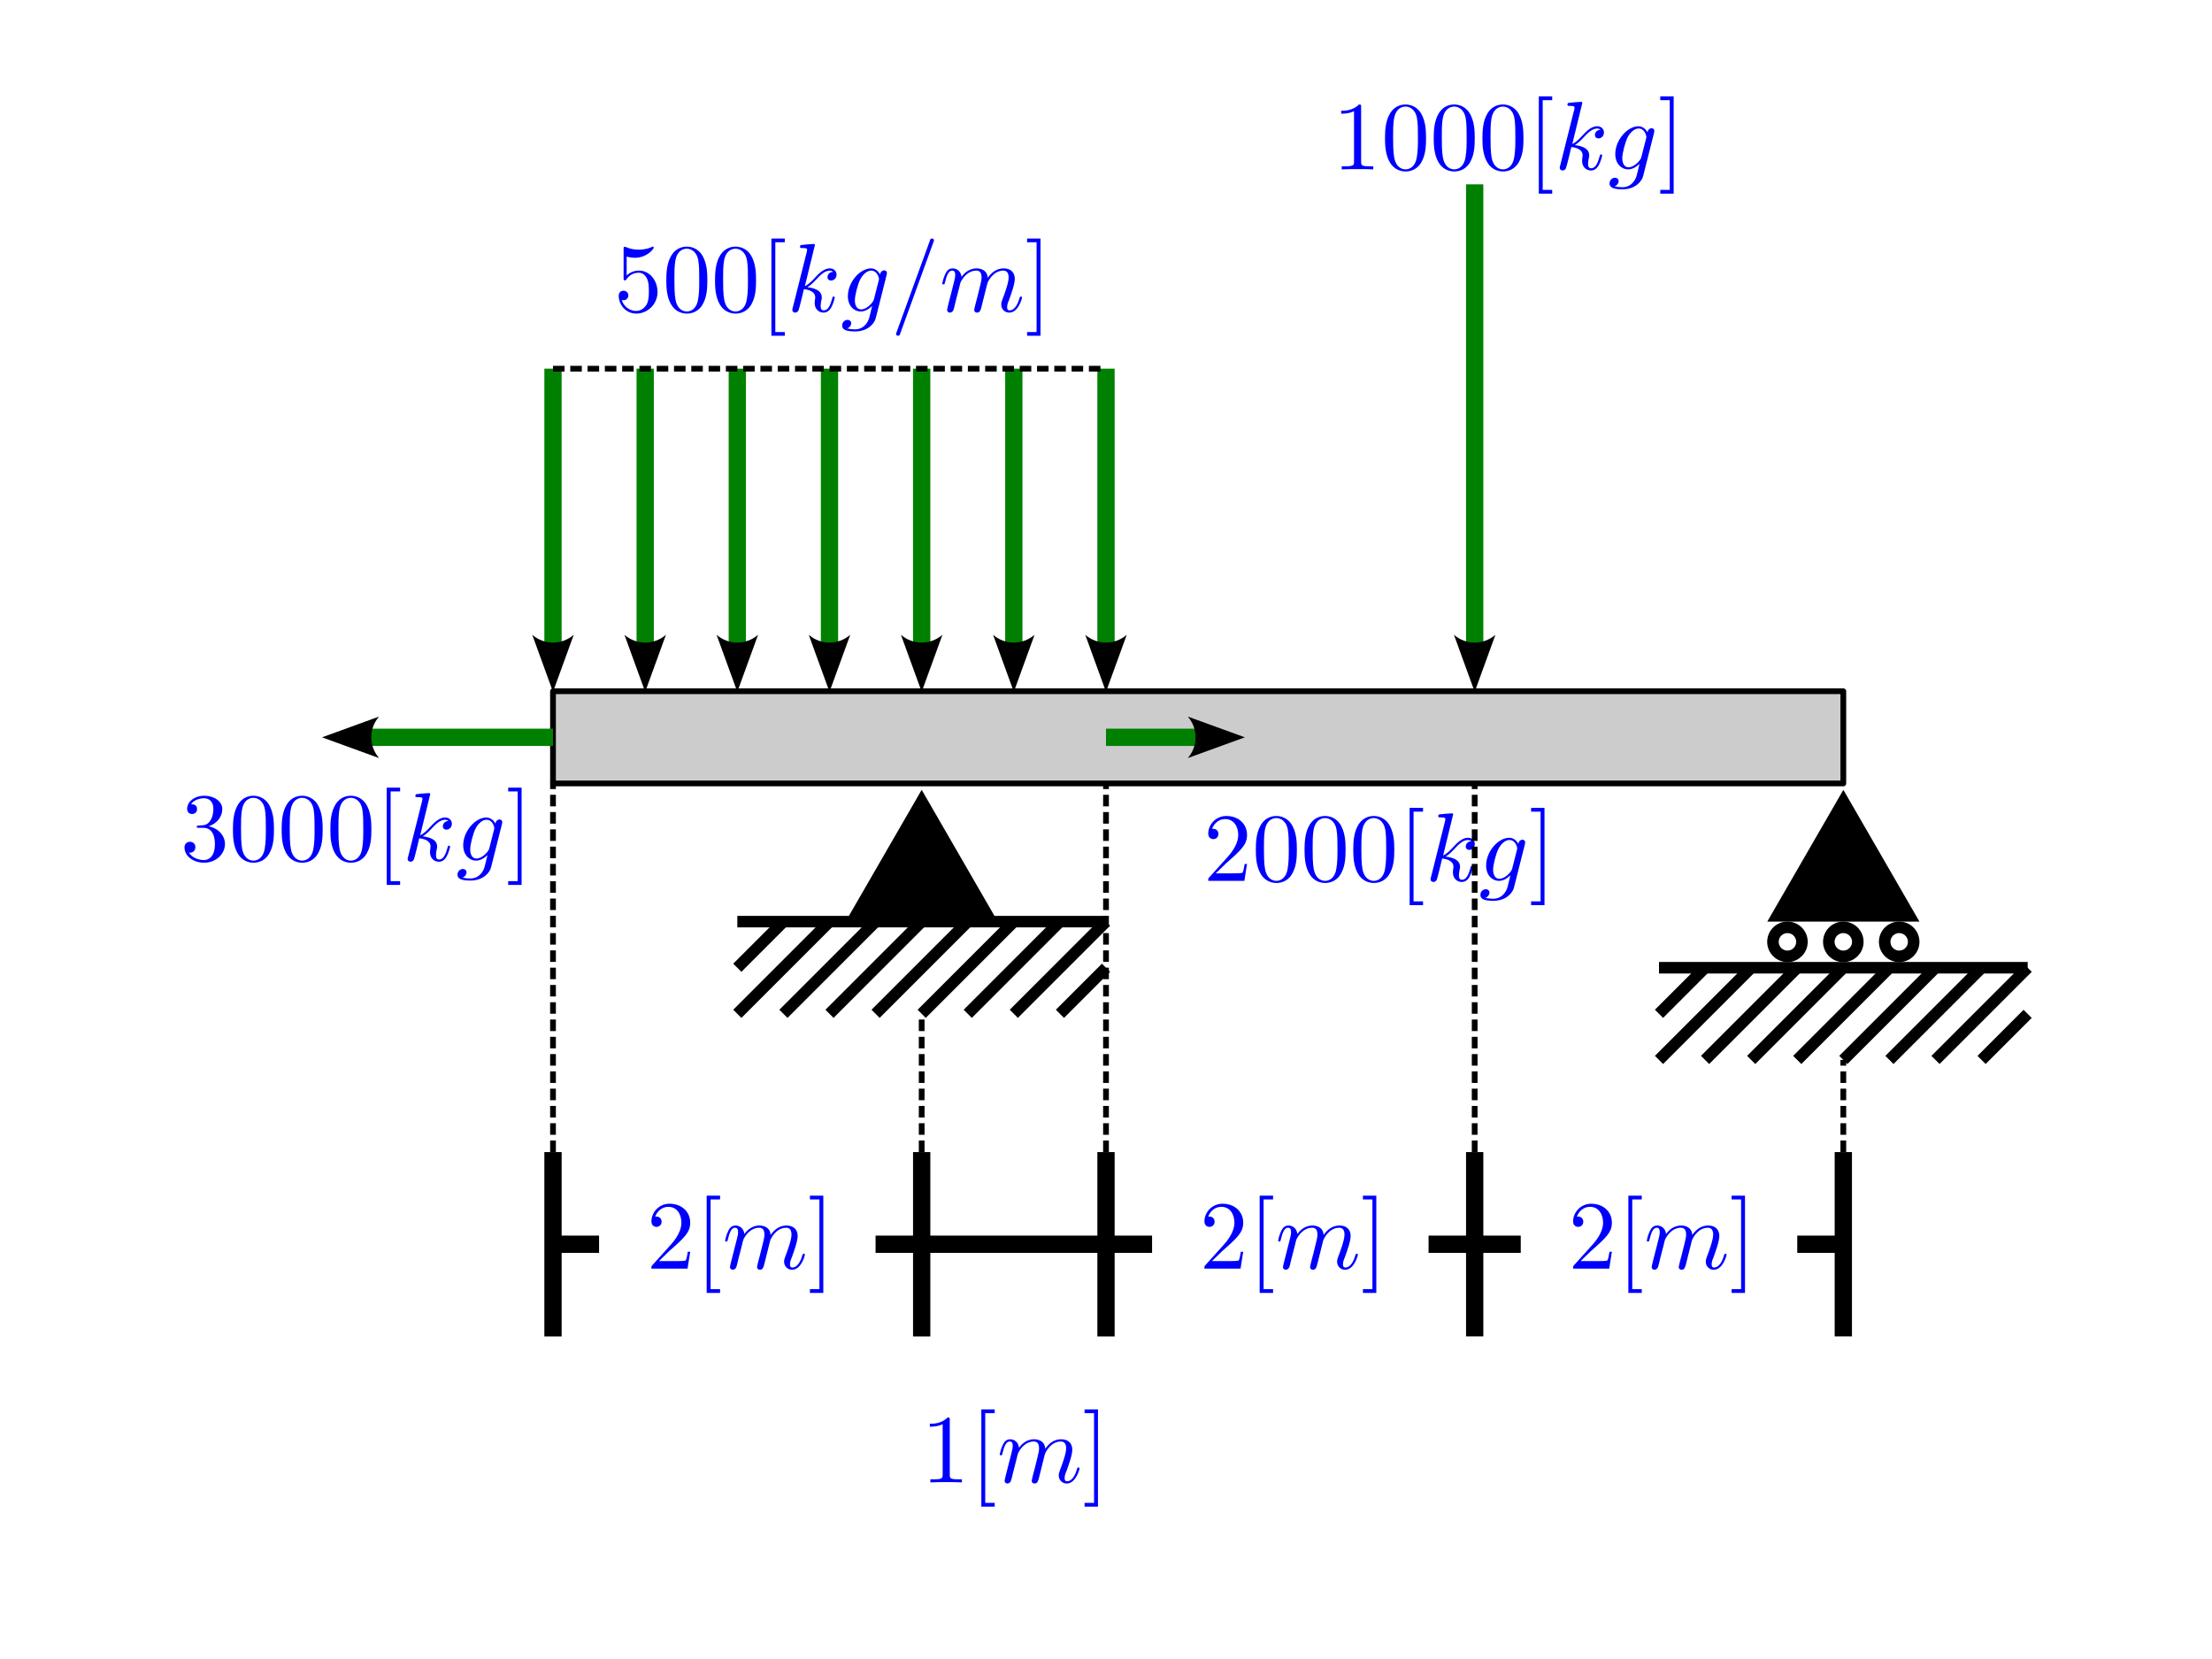 <?xml version="1.0" encoding="UTF-8" standalone="no"?>
<!-- Created with Inkscape (http://www.inkscape.org/) -->

<svg
   width="192"
   height="144"
   viewBox="0 0 50.8 38.1"
   version="1.1"
   id="svg5"
   sodipodi:docname="f05.svg"
   inkscape:version="1.2.1 (9c6d41e410, 2022-07-14)"
   xmlns:inkscape="http://www.inkscape.org/namespaces/inkscape"
   xmlns:sodipodi="http://sodipodi.sourceforge.net/DTD/sodipodi-0.dtd"
   xmlns="http://www.w3.org/2000/svg"
   xmlns:svg="http://www.w3.org/2000/svg">
  <sodipodi:namedview
     id="namedview1426"
     pagecolor="#ffffff"
     bordercolor="#000000"
     borderopacity="0.25"
     inkscape:showpageshadow="2"
     inkscape:pageopacity="0.0"
     inkscape:pagecheckerboard="0"
     inkscape:deskcolor="#d1d1d1"
     showgrid="false"
     inkscape:zoom="1.8242375"
     inkscape:cx="97.575015"
     inkscape:cy="-5.2076553"
     inkscape:window-width="1920"
     inkscape:window-height="1050"
     inkscape:window-x="0"
     inkscape:window-y="18"
     inkscape:window-maximized="1"
     inkscape:current-layer="svg5" />
  <defs
     id="defs2">
    <clipPath
       id="clipPath8831">
      <path
         d="M 0,0 H 9 V 10.91 H 0 Z m 0,0"
         id="path743" />
    </clipPath>
    <clipPath
       id="clipPath5229">
      <path
         d="m 18,0 h 2 v 10.91 h -2 z m 0,0"
         id="path6494" />
    </clipPath>
    <clipPath
       id="clipPath8949">
      <path
         d="M 0,0 H 20 V 10.91 H 0 Z m 0,0"
         id="path5518" />
    </clipPath>
    <clipPath
       id="clipPath5441">
      <path
         d="m 25,3 h 6 v 7.91 h -6 z m 0,0"
         id="path5186" />
    </clipPath>
    <clipPath
       id="clipPath464">
      <path
         d="M 31,0 H 46 V 10.91 H 31 Z m 0,0"
         id="path1405" />
    </clipPath>
    <clipPath
       id="clipPath8841">
      <path
         d="m 46,0 h 2 v 10.91 h -2 z m 0,0"
         id="path2805" />
    </clipPath>
    <clipPath
       id="clipPath9902">
      <path
         d="M 0,0 H 25 V 10.91 H 0 Z m 0,0"
         id="path4289" />
    </clipPath>
    <clipPath
       id="clipPath1047">
      <path
         d="m 31,3 h 6 v 7.91 h -6 z m 0,0"
         id="path4752" />
    </clipPath>
    <clipPath
       id="clipPath8779">
      <path
         d="m 36,0 h 3 v 10.91 h -3 z m 0,0"
         id="path4012" />
    </clipPath>
    <clipPath
       id="clipPath3896">
      <path
         d="M 0,0 H 25 V 10.91 H 0 Z m 0,0"
         id="path7205" />
    </clipPath>
    <clipPath
       id="clipPath9306">
      <path
         d="m 31,3 h 6 v 7.91 h -6 z m 0,0"
         id="path6195" />
    </clipPath>
    <clipPath
       id="clipPath7935">
      <path
         d="m 36,0 h 3 v 10.91 h -3 z m 0,0"
         id="path1419" />
    </clipPath>
    <clipPath
       id="clipPath3850">
      <path
         d="M 0,0 H 9 V 10.91 H 0 Z m 0,0"
         id="path7450" />
    </clipPath>
    <clipPath
       id="clipPath852">
      <path
         d="m 18,0 h 2 v 10.91 h -2 z m 0,0"
         id="path3371" />
    </clipPath>
    <clipPath
       id="clipPath6518">
      <path
         d="M 0,0 H 25 V 10.91 H 0 Z m 0,0"
         id="path923" />
    </clipPath>
    <clipPath
       id="clipPath4631">
      <path
         d="m 31,3 h 6 v 7.91 h -6 z m 0,0"
         id="path398" />
    </clipPath>
    <clipPath
       id="clipPath1304">
      <path
         d="m 36,0 h 3 v 10.91 h -3 z m 0,0"
         id="path9473" />
    </clipPath>
    <marker
       style="overflow:visible"
       id="Arrow2-4-0-4"
       refX="0"
       refY="0"
       orient="auto-start-reverse"
       markerWidth="3.3"
       markerHeight="2.4"
       viewBox="0 0 7.7 5.6"
       preserveAspectRatio="xMidYMid">
      <path
         transform="scale(0.7)"
         d="M -2,-4 9,0 -2,4 c 2,-2.33 2,-5.66 0,-8 z"
         style="fill:context-stroke;fill-rule:evenodd;stroke:none"
         id="arrow2L-4-2-7" />
    </marker>
    <marker
       style="overflow:visible"
       id="Arrow2-4-3"
       refX="0"
       refY="0"
       orient="auto-start-reverse"
       markerWidth="3.3"
       markerHeight="2.4"
       viewBox="0 0 7.7 5.6"
       preserveAspectRatio="xMidYMid">
      <path
         transform="scale(0.7)"
         d="M -2,-4 9,0 -2,4 c 2,-2.33 2,-5.66 0,-8 z"
         style="fill:context-stroke;fill-rule:evenodd;stroke:none"
         id="arrow2L-4-9" />
    </marker>
  </defs>
  <rect
     style="fill:#ffffff;stroke:none;stroke-width:0.265;stroke-linejoin:round;stroke-dasharray:none;stroke-dashoffset:0;paint-order:stroke markers fill"
     id="rect427325"
     width="50.8"
     height="38.1"
     x="3.1554436e-30"
     y="-7.0751953e-06" />
  <rect
     style="fill:#cccccc;stroke:#000000;stroke-width:0.132;stroke-linejoin:round;stroke-dasharray:none;paint-order:stroke markers fill"
     id="rect38641-3-2"
     width="29.633"
     height="2.117"
     x="12.7"
     y="15.875" />
  <g
     transform="matrix(0.581,0,0,0.581,27.66,27.459)"
     id="g5381"
     style="fill:#0000ff">
    <g
       id="g5379"
       transform="matrix(0.353,0,0,0.353,-0.193,-0.004)"
       style="fill:#0000ff">
      <g
         clip-path="url(#clipPath8831)"
         clip-rule="nonzero"
         id="g5363"
         style="fill:#0000ff">
        <g
           style="fill:#0000ff;fill-opacity:1"
           id="g5361">
          <g
             id="g5355"
             transform="translate(0,8.182)"
             style="fill:#0000ff">
            <path
               style="fill:#0000ff;stroke:none"
               d="m 1.391,-0.844 1.156,-1.125 c 1.703,-1.5 2.344,-2.094 2.344,-3.172 0,-1.25 -0.969,-2.125 -2.312,-2.125 -1.219,0 -2.031,1 -2.031,1.969 0,0.625 0.547,0.625 0.578,0.625 0.188,0 0.562,-0.141 0.562,-0.578 0,-0.297 -0.188,-0.578 -0.578,-0.578 -0.078,0 -0.109,0 -0.141,0.016 0.25,-0.703 0.844,-1.109 1.469,-1.109 1,0 1.469,0.875 1.469,1.781 0,0.859 -0.547,1.734 -1.141,2.406 l -2.094,2.328 c -0.125,0.125 -0.125,0.141 -0.125,0.406 H 4.594 L 4.891,-1.891 H 4.625 C 4.562,-1.578 4.5,-1.094 4.391,-0.922 4.312,-0.844 3.594,-0.844 3.344,-0.844 Z m 0,0"
               id="path5353" />
          </g>
          <g
             id="g5359"
             transform="translate(5.455,8.182)"
             style="fill:#0000ff">
            <path
               style="fill:#0000ff;stroke:none"
               d="M 2.781,2.719 V 2.297 H 1.719 V -7.75 h 1.062 v -0.422 h -1.5 V 2.719 Z m 0,0"
               id="path5357" />
          </g>
        </g>
      </g>
      <g
         style="fill:#0000ff;fill-opacity:1"
         id="g5369">
        <g
           id="g5367"
           transform="translate(8.485,8.182)"
           style="fill:#0000ff">
          <path
             style="fill:#0000ff;stroke:none"
             d="m 0.953,-0.641 c -0.031,0.156 -0.094,0.406 -0.094,0.469 0,0.188 0.156,0.297 0.312,0.297 C 1.312,0.125 1.5,0.031 1.578,-0.188 1.594,-0.203 1.719,-0.719 1.781,-1 l 0.25,-0.969 c 0.062,-0.25 0.125,-0.484 0.188,-0.734 0.031,-0.188 0.125,-0.5 0.141,-0.547 0.156,-0.344 0.734,-1.328 1.781,-1.328 0.484,0 0.578,0.406 0.578,0.766 0,0.266 -0.078,0.578 -0.156,0.906 L 4.25,-1.641 4.031,-0.812 c -0.047,0.219 -0.141,0.578 -0.141,0.641 0,0.188 0.156,0.297 0.312,0.297 0.344,0 0.406,-0.281 0.5,-0.625 0.156,-0.609 0.547,-2.203 0.656,-2.625 0.031,-0.141 0.609,-1.453 1.797,-1.453 0.469,0 0.594,0.375 0.594,0.766 0,0.609 -0.469,1.859 -0.688,2.438 -0.094,0.266 -0.141,0.375 -0.141,0.594 0,0.516 0.391,0.906 0.891,0.906 1.031,0 1.438,-1.594 1.438,-1.688 0,-0.109 -0.094,-0.109 -0.125,-0.109 -0.109,0 -0.109,0.031 -0.172,0.203 C 8.797,-0.891 8.438,-0.125 7.844,-0.125 c -0.188,0 -0.266,-0.109 -0.266,-0.359 0,-0.266 0.094,-0.531 0.203,-0.766 0.203,-0.578 0.656,-1.781 0.656,-2.406 0,-0.703 -0.438,-1.172 -1.25,-1.172 -0.812,0 -1.375,0.484 -1.781,1.062 C 5.406,-3.906 5.359,-4.281 5.062,-4.531 4.781,-4.766 4.438,-4.828 4.172,-4.828 3.188,-4.828 2.656,-4.125 2.469,-3.875 c -0.062,-0.625 -0.516,-0.953 -1,-0.953 -0.516,0 -0.719,0.438 -0.812,0.625 -0.203,0.391 -0.344,1.031 -0.344,1.062 0,0.109 0.109,0.109 0.141,0.109 0.109,0 0.109,-0.016 0.172,-0.25 0.188,-0.781 0.406,-1.297 0.797,-1.297 0.188,0 0.344,0.078 0.344,0.5 0,0.234 -0.031,0.344 -0.172,0.922 z m 0,0"
             id="path5365" />
        </g>
      </g>
      <g
         clip-path="url(#clipPath5229)"
         clip-rule="nonzero"
         id="g5377"
         style="fill:#0000ff">
        <g
           style="fill:#0000ff;fill-opacity:1"
           id="g5375">
          <g
             id="g5373"
             transform="translate(18.063,8.182)"
             style="fill:#0000ff">
            <path
               style="fill:#0000ff;stroke:none"
               d="m 1.734,-8.172 h -1.5 V -7.75 h 1.062 V 2.297 h -1.062 V 2.719 h 1.5 z m 0,0"
               id="path5371" />
          </g>
        </g>
      </g>
    </g>
  </g>
  <g
     transform="matrix(0.581,0,0,0.581,36.127,27.459)"
     id="g5411"
     style="fill:#0000ff">
    <g
       id="g5409"
       transform="matrix(0.353,0,0,0.353,-0.193,-0.004)"
       style="fill:#0000ff">
      <g
         clip-path="url(#clipPath8831)"
         clip-rule="nonzero"
         id="g5393"
         style="fill:#0000ff">
        <g
           style="fill:#0000ff;fill-opacity:1"
           id="g5391">
          <g
             id="g5385"
             transform="translate(0,8.182)"
             style="fill:#0000ff">
            <path
               style="fill:#0000ff;stroke:none"
               d="m 1.391,-0.844 1.156,-1.125 c 1.703,-1.5 2.344,-2.094 2.344,-3.172 0,-1.25 -0.969,-2.125 -2.312,-2.125 -1.219,0 -2.031,1 -2.031,1.969 0,0.625 0.547,0.625 0.578,0.625 0.188,0 0.562,-0.141 0.562,-0.578 0,-0.297 -0.188,-0.578 -0.578,-0.578 -0.078,0 -0.109,0 -0.141,0.016 0.25,-0.703 0.844,-1.109 1.469,-1.109 1,0 1.469,0.875 1.469,1.781 0,0.859 -0.547,1.734 -1.141,2.406 l -2.094,2.328 c -0.125,0.125 -0.125,0.141 -0.125,0.406 H 4.594 L 4.891,-1.891 H 4.625 C 4.562,-1.578 4.5,-1.094 4.391,-0.922 4.312,-0.844 3.594,-0.844 3.344,-0.844 Z m 0,0"
               id="path5383" />
          </g>
          <g
             id="g5389"
             transform="translate(5.455,8.182)"
             style="fill:#0000ff">
            <path
               style="fill:#0000ff;stroke:none"
               d="M 2.781,2.719 V 2.297 H 1.719 V -7.75 h 1.062 v -0.422 h -1.5 V 2.719 Z m 0,0"
               id="path5387" />
          </g>
        </g>
      </g>
      <g
         style="fill:#0000ff;fill-opacity:1"
         id="g5399">
        <g
           id="g5397"
           transform="translate(8.485,8.182)"
           style="fill:#0000ff">
          <path
             style="fill:#0000ff;stroke:none"
             d="m 0.953,-0.641 c -0.031,0.156 -0.094,0.406 -0.094,0.469 0,0.188 0.156,0.297 0.312,0.297 C 1.312,0.125 1.5,0.031 1.578,-0.188 1.594,-0.203 1.719,-0.719 1.781,-1 l 0.25,-0.969 c 0.062,-0.25 0.125,-0.484 0.188,-0.734 0.031,-0.188 0.125,-0.5 0.141,-0.547 0.156,-0.344 0.734,-1.328 1.781,-1.328 0.484,0 0.578,0.406 0.578,0.766 0,0.266 -0.078,0.578 -0.156,0.906 L 4.25,-1.641 4.031,-0.812 c -0.047,0.219 -0.141,0.578 -0.141,0.641 0,0.188 0.156,0.297 0.312,0.297 0.344,0 0.406,-0.281 0.5,-0.625 0.156,-0.609 0.547,-2.203 0.656,-2.625 0.031,-0.141 0.609,-1.453 1.797,-1.453 0.469,0 0.594,0.375 0.594,0.766 0,0.609 -0.469,1.859 -0.688,2.438 -0.094,0.266 -0.141,0.375 -0.141,0.594 0,0.516 0.391,0.906 0.891,0.906 1.031,0 1.438,-1.594 1.438,-1.688 0,-0.109 -0.094,-0.109 -0.125,-0.109 -0.109,0 -0.109,0.031 -0.172,0.203 C 8.797,-0.891 8.438,-0.125 7.844,-0.125 c -0.188,0 -0.266,-0.109 -0.266,-0.359 0,-0.266 0.094,-0.531 0.203,-0.766 0.203,-0.578 0.656,-1.781 0.656,-2.406 0,-0.703 -0.438,-1.172 -1.25,-1.172 -0.812,0 -1.375,0.484 -1.781,1.062 C 5.406,-3.906 5.359,-4.281 5.062,-4.531 4.781,-4.766 4.438,-4.828 4.172,-4.828 3.188,-4.828 2.656,-4.125 2.469,-3.875 c -0.062,-0.625 -0.516,-0.953 -1,-0.953 -0.516,0 -0.719,0.438 -0.812,0.625 -0.203,0.391 -0.344,1.031 -0.344,1.062 0,0.109 0.109,0.109 0.141,0.109 0.109,0 0.109,-0.016 0.172,-0.25 0.188,-0.781 0.406,-1.297 0.797,-1.297 0.188,0 0.344,0.078 0.344,0.5 0,0.234 -0.031,0.344 -0.172,0.922 z m 0,0"
             id="path5395" />
        </g>
      </g>
      <g
         clip-path="url(#clipPath5229)"
         clip-rule="nonzero"
         id="g5407"
         style="fill:#0000ff">
        <g
           style="fill:#0000ff;fill-opacity:1"
           id="g5405">
          <g
             id="g5403"
             transform="translate(18.063,8.182)"
             style="fill:#0000ff">
            <path
               style="fill:#0000ff;stroke:none"
               d="m 1.734,-8.172 h -1.5 V -7.75 h 1.062 V 2.297 h -1.062 V 2.719 h 1.5 z m 0,0"
               id="path5401" />
          </g>
        </g>
      </g>
    </g>
  </g>
  <g
     transform="matrix(0.581,0,0,0.581,14.96,27.459)"
     id="g5441"
     style="fill:#0000ff">
    <g
       id="g5439"
       transform="matrix(0.353,0,0,0.353,-0.193,-0.004)"
       style="fill:#0000ff">
      <g
         clip-path="url(#clipPath8831)"
         clip-rule="nonzero"
         id="g5423"
         style="fill:#0000ff">
        <g
           style="fill:#0000ff;fill-opacity:1"
           id="g5421">
          <g
             id="g5415"
             transform="translate(0,8.182)"
             style="fill:#0000ff">
            <path
               style="fill:#0000ff;stroke:none"
               d="m 1.391,-0.844 1.156,-1.125 c 1.703,-1.5 2.344,-2.094 2.344,-3.172 0,-1.25 -0.969,-2.125 -2.312,-2.125 -1.219,0 -2.031,1 -2.031,1.969 0,0.625 0.547,0.625 0.578,0.625 0.188,0 0.562,-0.141 0.562,-0.578 0,-0.297 -0.188,-0.578 -0.578,-0.578 -0.078,0 -0.109,0 -0.141,0.016 0.25,-0.703 0.844,-1.109 1.469,-1.109 1,0 1.469,0.875 1.469,1.781 0,0.859 -0.547,1.734 -1.141,2.406 l -2.094,2.328 c -0.125,0.125 -0.125,0.141 -0.125,0.406 H 4.594 L 4.891,-1.891 H 4.625 C 4.562,-1.578 4.5,-1.094 4.391,-0.922 4.312,-0.844 3.594,-0.844 3.344,-0.844 Z m 0,0"
               id="path5413" />
          </g>
          <g
             id="g5419"
             transform="translate(5.455,8.182)"
             style="fill:#0000ff">
            <path
               style="fill:#0000ff;stroke:none"
               d="M 2.781,2.719 V 2.297 H 1.719 V -7.75 h 1.062 v -0.422 h -1.5 V 2.719 Z m 0,0"
               id="path5417" />
          </g>
        </g>
      </g>
      <g
         style="fill:#0000ff;fill-opacity:1"
         id="g5429">
        <g
           id="g5427"
           transform="translate(8.485,8.182)"
           style="fill:#0000ff">
          <path
             style="fill:#0000ff;stroke:none"
             d="m 0.953,-0.641 c -0.031,0.156 -0.094,0.406 -0.094,0.469 0,0.188 0.156,0.297 0.312,0.297 C 1.312,0.125 1.5,0.031 1.578,-0.188 1.594,-0.203 1.719,-0.719 1.781,-1 l 0.25,-0.969 c 0.062,-0.25 0.125,-0.484 0.188,-0.734 0.031,-0.188 0.125,-0.5 0.141,-0.547 0.156,-0.344 0.734,-1.328 1.781,-1.328 0.484,0 0.578,0.406 0.578,0.766 0,0.266 -0.078,0.578 -0.156,0.906 L 4.25,-1.641 4.031,-0.812 c -0.047,0.219 -0.141,0.578 -0.141,0.641 0,0.188 0.156,0.297 0.312,0.297 0.344,0 0.406,-0.281 0.5,-0.625 0.156,-0.609 0.547,-2.203 0.656,-2.625 0.031,-0.141 0.609,-1.453 1.797,-1.453 0.469,0 0.594,0.375 0.594,0.766 0,0.609 -0.469,1.859 -0.688,2.438 -0.094,0.266 -0.141,0.375 -0.141,0.594 0,0.516 0.391,0.906 0.891,0.906 1.031,0 1.438,-1.594 1.438,-1.688 0,-0.109 -0.094,-0.109 -0.125,-0.109 -0.109,0 -0.109,0.031 -0.172,0.203 C 8.797,-0.891 8.438,-0.125 7.844,-0.125 c -0.188,0 -0.266,-0.109 -0.266,-0.359 0,-0.266 0.094,-0.531 0.203,-0.766 0.203,-0.578 0.656,-1.781 0.656,-2.406 0,-0.703 -0.438,-1.172 -1.25,-1.172 -0.812,0 -1.375,0.484 -1.781,1.062 C 5.406,-3.906 5.359,-4.281 5.062,-4.531 4.781,-4.766 4.438,-4.828 4.172,-4.828 3.188,-4.828 2.656,-4.125 2.469,-3.875 c -0.062,-0.625 -0.516,-0.953 -1,-0.953 -0.516,0 -0.719,0.438 -0.812,0.625 -0.203,0.391 -0.344,1.031 -0.344,1.062 0,0.109 0.109,0.109 0.141,0.109 0.109,0 0.109,-0.016 0.172,-0.25 0.188,-0.781 0.406,-1.297 0.797,-1.297 0.188,0 0.344,0.078 0.344,0.5 0,0.234 -0.031,0.344 -0.172,0.922 z m 0,0"
             id="path5425" />
        </g>
      </g>
      <g
         clip-path="url(#clipPath5229)"
         clip-rule="nonzero"
         id="g5437"
         style="fill:#0000ff">
        <g
           style="fill:#0000ff;fill-opacity:1"
           id="g5435">
          <g
             id="g5433"
             transform="translate(18.063,8.182)"
             style="fill:#0000ff">
            <path
               style="fill:#0000ff;stroke:none"
               d="m 1.734,-8.172 h -1.5 V -7.75 h 1.062 V 2.297 h -1.062 V 2.719 h 1.5 z m 0,0"
               id="path5431" />
          </g>
        </g>
      </g>
    </g>
  </g>
  <g
     transform="matrix(0.581,0,0,0.581,21.354,32.368)"
     id="g6331"
     style="fill:#0000ff">
    <g
       id="g6329"
       transform="matrix(0.353,0,0,0.353,-0.342,-0.004)"
       style="fill:#0000ff">
      <g
         clip-path="url(#clipPath3850)"
         clip-rule="nonzero"
         id="g6313"
         style="fill:#0000ff">
        <g
           style="fill:#0000ff;fill-opacity:1"
           id="g6311">
          <g
             id="g6305"
             transform="translate(0,8.182)"
             style="fill:#0000ff">
            <path
               style="fill:#0000ff;stroke:none"
               d="m 3.203,-6.984 c 0,-0.25 0,-0.281 -0.25,-0.281 C 2.281,-6.562 1.312,-6.562 0.969,-6.562 v 0.328 c 0.219,0 0.859,0 1.438,-0.281 v 5.656 c 0,0.391 -0.047,0.516 -1.016,0.516 H 1.031 V 0 c 0.391,-0.031 1.328,-0.031 1.766,-0.031 0.438,0 1.391,0 1.766,0.031 V -0.344 H 4.219 c -0.984,0 -1.016,-0.109 -1.016,-0.516 z m 0,0"
               id="path6303" />
          </g>
          <g
             id="g6309"
             transform="translate(5.455,8.182)"
             style="fill:#0000ff">
            <path
               style="fill:#0000ff;stroke:none"
               d="M 2.781,2.719 V 2.297 H 1.719 V -7.75 h 1.062 v -0.422 h -1.5 V 2.719 Z m 0,0"
               id="path6307" />
          </g>
        </g>
      </g>
      <g
         style="fill:#0000ff;fill-opacity:1"
         id="g6319">
        <g
           id="g6317"
           transform="translate(8.485,8.182)"
           style="fill:#0000ff">
          <path
             style="fill:#0000ff;stroke:none"
             d="m 0.953,-0.641 c -0.031,0.156 -0.094,0.406 -0.094,0.469 0,0.188 0.156,0.297 0.312,0.297 C 1.312,0.125 1.5,0.031 1.578,-0.188 1.594,-0.203 1.719,-0.719 1.781,-1 l 0.25,-0.969 c 0.062,-0.25 0.125,-0.484 0.188,-0.734 0.031,-0.188 0.125,-0.5 0.141,-0.547 0.156,-0.344 0.734,-1.328 1.781,-1.328 0.484,0 0.578,0.406 0.578,0.766 0,0.266 -0.078,0.578 -0.156,0.906 L 4.25,-1.641 4.031,-0.812 c -0.047,0.219 -0.141,0.578 -0.141,0.641 0,0.188 0.156,0.297 0.312,0.297 0.344,0 0.406,-0.281 0.5,-0.625 0.156,-0.609 0.547,-2.203 0.656,-2.625 0.031,-0.141 0.609,-1.453 1.797,-1.453 0.469,0 0.594,0.375 0.594,0.766 0,0.609 -0.469,1.859 -0.688,2.438 -0.094,0.266 -0.141,0.375 -0.141,0.594 0,0.516 0.391,0.906 0.891,0.906 1.031,0 1.438,-1.594 1.438,-1.688 0,-0.109 -0.094,-0.109 -0.125,-0.109 -0.109,0 -0.109,0.031 -0.172,0.203 C 8.797,-0.891 8.438,-0.125 7.844,-0.125 c -0.188,0 -0.266,-0.109 -0.266,-0.359 0,-0.266 0.094,-0.531 0.203,-0.766 0.203,-0.578 0.656,-1.781 0.656,-2.406 0,-0.703 -0.438,-1.172 -1.25,-1.172 -0.812,0 -1.375,0.484 -1.781,1.062 C 5.406,-3.906 5.359,-4.281 5.062,-4.531 4.781,-4.766 4.438,-4.828 4.172,-4.828 3.188,-4.828 2.656,-4.125 2.469,-3.875 c -0.062,-0.625 -0.516,-0.953 -1,-0.953 -0.516,0 -0.719,0.438 -0.812,0.625 -0.203,0.391 -0.344,1.031 -0.344,1.062 0,0.109 0.109,0.109 0.141,0.109 0.109,0 0.109,-0.016 0.172,-0.25 0.188,-0.781 0.406,-1.297 0.797,-1.297 0.188,0 0.344,0.078 0.344,0.5 0,0.234 -0.031,0.344 -0.172,0.922 z m 0,0"
             id="path6315" />
        </g>
      </g>
      <g
         clip-path="url(#clipPath852)"
         clip-rule="nonzero"
         id="g6327"
         style="fill:#0000ff">
        <g
           style="fill:#0000ff;fill-opacity:1"
           id="g6325">
          <g
             id="g6323"
             transform="translate(18.063,8.182)"
             style="fill:#0000ff">
            <path
               style="fill:#0000ff;stroke:none"
               d="m 1.734,-8.172 h -1.5 V -7.75 h 1.062 V 2.297 h -1.062 V 2.719 h 1.5 z m 0,0"
               id="path6321" />
          </g>
        </g>
      </g>
    </g>
  </g>
  <g
     transform="matrix(0.581,0,0,0.581,14.209,5.478)"
     id="g6413"
     style="fill:#0000ff">
    <g
       id="g6411"
       transform="matrix(0.353,0,0,0.353,-0.193,-0.004)"
       style="fill:#0000ff">
      <g
         clip-path="url(#clipPath8949)"
         clip-rule="nonzero"
         id="g6375"
         style="fill:#0000ff">
        <g
           style="fill:#0000ff;fill-opacity:1"
           id="g6373">
          <g
             id="g6359"
             transform="translate(0,8.182)"
             style="fill:#0000ff">
            <path
               style="fill:#0000ff;stroke:none"
               d="m 4.891,-2.188 c 0,-1.297 -0.891,-2.391 -2.062,-2.391 -0.531,0 -1,0.172 -1.391,0.547 v -2.125 c 0.219,0.078 0.578,0.141 0.922,0.141 1.344,0 2.109,-0.984 2.109,-1.125 0,-0.062 -0.031,-0.125 -0.109,-0.125 0,0 -0.031,0 -0.078,0.031 -0.219,0.109 -0.766,0.312 -1.484,0.312 -0.438,0 -0.938,-0.062 -1.453,-0.297 C 1.25,-7.25 1.234,-7.25 1.203,-7.25 1.094,-7.25 1.094,-7.172 1.094,-6.984 v 3.219 c 0,0.203 0,0.281 0.156,0.281 0.078,0 0.109,-0.031 0.141,-0.094 0.125,-0.172 0.531,-0.766 1.406,-0.766 0.578,0 0.844,0.5 0.938,0.703 0.172,0.406 0.188,0.828 0.188,1.375 0,0.375 0,1.031 -0.25,1.484 C 3.406,-0.344 3,-0.062 2.5,-0.062 c -0.797,0 -1.422,-0.578 -1.609,-1.219 0.031,0 0.062,0.016 0.188,0.016 0.359,0 0.547,-0.266 0.547,-0.531 0,-0.266 -0.188,-0.531 -0.547,-0.531 -0.156,0 -0.531,0.078 -0.531,0.578 0,0.938 0.75,1.984 1.969,1.984 1.266,0 2.375,-1.047 2.375,-2.422 z m 0,0"
               id="path6357" />
          </g>
          <g
             id="g6363"
             transform="translate(5.455,8.182)"
             style="fill:#0000ff">
            <path
               style="fill:#0000ff;stroke:none"
               d="m 5.016,-3.484 c 0,-0.875 -0.047,-1.75 -0.438,-2.562 -0.5,-1.047 -1.391,-1.219 -1.859,-1.219 -0.641,0 -1.438,0.281 -1.891,1.297 -0.344,0.75 -0.406,1.609 -0.406,2.484 0,0.812 0.047,1.797 0.5,2.625 0.469,0.875 1.266,1.094 1.797,1.094 0.578,0 1.422,-0.219 1.891,-1.266 0.359,-0.75 0.406,-1.594 0.406,-2.453 z M 2.719,0 C 2.297,0 1.641,-0.266 1.453,-1.312 c -0.125,-0.656 -0.125,-1.672 -0.125,-2.312 0,-0.688 0,-1.406 0.094,-2 C 1.625,-6.922 2.438,-7.031 2.719,-7.031 c 0.359,0 1.078,0.203 1.281,1.281 0.109,0.609 0.109,1.438 0.109,2.125 0,0.828 0,1.562 -0.125,2.266 C 3.828,-0.328 3.203,0 2.719,0 Z m 0,0"
               id="path6361" />
          </g>
          <g
             id="g6367"
             transform="translate(10.909,8.182)"
             style="fill:#0000ff">
            <path
               style="fill:#0000ff;stroke:none"
               d="m 5.016,-3.484 c 0,-0.875 -0.047,-1.75 -0.438,-2.562 -0.5,-1.047 -1.391,-1.219 -1.859,-1.219 -0.641,0 -1.438,0.281 -1.891,1.297 -0.344,0.75 -0.406,1.609 -0.406,2.484 0,0.812 0.047,1.797 0.5,2.625 0.469,0.875 1.266,1.094 1.797,1.094 0.578,0 1.422,-0.219 1.891,-1.266 0.359,-0.75 0.406,-1.594 0.406,-2.453 z M 2.719,0 C 2.297,0 1.641,-0.266 1.453,-1.312 c -0.125,-0.656 -0.125,-1.672 -0.125,-2.312 0,-0.688 0,-1.406 0.094,-2 C 1.625,-6.922 2.438,-7.031 2.719,-7.031 c 0.359,0 1.078,0.203 1.281,1.281 0.109,0.609 0.109,1.438 0.109,2.125 0,0.828 0,1.562 -0.125,2.266 C 3.828,-0.328 3.203,0 2.719,0 Z m 0,0"
               id="path6365" />
          </g>
          <g
             id="g6371"
             transform="translate(16.364,8.182)"
             style="fill:#0000ff">
            <path
               style="fill:#0000ff;stroke:none"
               d="M 2.781,2.719 V 2.297 H 1.719 V -7.75 h 1.062 v -0.422 h -1.5 V 2.719 Z m 0,0"
               id="path6369" />
          </g>
        </g>
      </g>
      <g
         style="fill:#0000ff;fill-opacity:1"
         id="g6381">
        <g
           id="g6379"
           transform="translate(19.394,8.182)"
           style="fill:#0000ff">
          <path
             style="fill:#0000ff;stroke:none"
             d="m 3.125,-7.453 c 0,0 0,-0.109 -0.141,-0.109 -0.25,0 -1.047,0.078 -1.328,0.109 -0.078,0 -0.203,0.016 -0.203,0.219 0,0.125 0.094,0.125 0.266,0.125 0.516,0 0.531,0.078 0.531,0.188 l -0.031,0.219 -1.578,6.281 C 0.594,-0.266 0.594,-0.25 0.594,-0.188 c 0,0.25 0.219,0.312 0.328,0.312 C 1.062,0.125 1.219,0.016 1.281,-0.109 1.344,-0.203 1.828,-2.219 1.891,-2.5 c 0.375,0.031 1.266,0.203 1.266,0.922 0,0.078 0,0.125 -0.031,0.234 -0.016,0.141 -0.031,0.266 -0.031,0.391 0,0.641 0.422,1.078 1,1.078 0.328,0 0.625,-0.172 0.859,-0.578 C 5.219,-0.938 5.344,-1.531 5.344,-1.562 c 0,-0.109 -0.094,-0.109 -0.125,-0.109 -0.109,0 -0.125,0.047 -0.156,0.203 -0.219,0.797 -0.469,1.344 -0.953,1.344 -0.203,0 -0.344,-0.109 -0.344,-0.5 0,-0.188 0.047,-0.438 0.078,-0.625 0.047,-0.172 0.047,-0.219 0.047,-0.328 0,-0.719 -0.688,-1.031 -1.609,-1.141 0.344,-0.203 0.688,-0.547 0.938,-0.812 0.516,-0.578 1.031,-1.047 1.562,-1.047 0.062,0 0.078,0 0.094,0.016 C 5,-4.547 5.016,-4.547 5.109,-4.484 5.125,-4.469 5.125,-4.453 5.141,-4.438 4.625,-4.406 4.531,-3.984 4.531,-3.844 c 0,0.172 0.109,0.375 0.406,0.375 0.281,0 0.609,-0.234 0.609,-0.672 0,-0.312 -0.25,-0.688 -0.75,-0.688 -0.297,0 -0.812,0.094 -1.594,0.969 C 2.828,-3.453 2.406,-3.016 2,-2.844 Z m 0,0"
             id="path6377" />
        </g>
      </g>
      <g
         clip-path="url(#clipPath5441)"
         clip-rule="nonzero"
         id="g6389"
         style="fill:#0000ff">
        <g
           style="fill:#0000ff;fill-opacity:1"
           id="g6387">
          <g
             id="g6385"
             transform="translate(25.411,8.182)"
             style="fill:#0000ff">
            <path
               style="fill:#0000ff;stroke:none"
               d="m 5.141,-4.109 c 0,-0.062 0.031,-0.125 0.031,-0.203 0,-0.188 -0.141,-0.297 -0.312,-0.297 -0.109,0 -0.406,0.078 -0.453,0.469 -0.203,-0.391 -0.578,-0.688 -1.016,-0.688 -1.234,0 -2.594,1.531 -2.594,3.109 C 0.797,-0.641 1.469,0 2.25,0 2.891,0 3.406,-0.516 3.516,-0.625 3.297,0.344 3.156,0.797 3.156,0.812 3.125,0.922 2.75,2 1.594,2 1.391,2 1.031,1.984 0.719,1.891 1.047,1.781 1.172,1.5 1.172,1.312 c 0,-0.172 -0.125,-0.375 -0.422,-0.375 -0.234,0 -0.594,0.203 -0.594,0.641 0,0.438 0.406,0.656 1.453,0.656 1.375,0 2.156,-0.844 2.312,-1.5 z m -1.422,2.719 c -0.062,0.281 -0.312,0.547 -0.562,0.766 -0.219,0.188 -0.562,0.391 -0.875,0.391 -0.547,0 -0.703,-0.578 -0.703,-1.016 0,-0.516 0.312,-1.797 0.609,-2.359 0.281,-0.531 0.75,-0.969 1.219,-0.969 0.719,0 0.875,0.875 0.875,0.938 0,0.047 -0.031,0.125 -0.031,0.156 z m 0,0"
               id="path6383" />
          </g>
        </g>
      </g>
      <g
         clip-path="url(#clipPath464)"
         clip-rule="nonzero"
         id="g6401"
         style="fill:#0000ff">
        <g
           style="fill:#0000ff;fill-opacity:1"
           id="g6399">
          <g
             id="g6393"
             transform="translate(31.008,8.182)"
             style="fill:#0000ff">
            <path
               style="fill:#0000ff;stroke:none"
               d="m 4.781,-7.766 c 0.062,-0.141 0.062,-0.188 0.062,-0.203 0,-0.109 -0.094,-0.203 -0.219,-0.203 -0.078,0 -0.156,0.031 -0.188,0.094 L 0.656,2.312 C 0.594,2.453 0.594,2.5 0.594,2.516 c 0,0.109 0.109,0.203 0.219,0.203 0.141,0 0.188,-0.062 0.25,-0.25 z m 0,0"
               id="path6391" />
          </g>
          <g
             id="g6397"
             transform="translate(36.462,8.182)"
             style="fill:#0000ff">
            <path
               style="fill:#0000ff;stroke:none"
               d="m 0.953,-0.641 c -0.031,0.156 -0.094,0.406 -0.094,0.469 0,0.188 0.156,0.297 0.312,0.297 C 1.312,0.125 1.5,0.031 1.578,-0.188 1.594,-0.203 1.719,-0.719 1.781,-1 l 0.25,-0.969 c 0.062,-0.25 0.125,-0.484 0.188,-0.734 0.031,-0.188 0.125,-0.5 0.141,-0.547 0.156,-0.344 0.734,-1.328 1.781,-1.328 0.484,0 0.578,0.406 0.578,0.766 0,0.266 -0.078,0.578 -0.156,0.906 L 4.25,-1.641 4.031,-0.812 c -0.047,0.219 -0.141,0.578 -0.141,0.641 0,0.188 0.156,0.297 0.312,0.297 0.344,0 0.406,-0.281 0.5,-0.625 0.156,-0.609 0.547,-2.203 0.656,-2.625 0.031,-0.141 0.609,-1.453 1.797,-1.453 0.469,0 0.594,0.375 0.594,0.766 0,0.609 -0.469,1.859 -0.688,2.438 -0.094,0.266 -0.141,0.375 -0.141,0.594 0,0.516 0.391,0.906 0.891,0.906 1.031,0 1.438,-1.594 1.438,-1.688 0,-0.109 -0.094,-0.109 -0.125,-0.109 -0.109,0 -0.109,0.031 -0.172,0.203 C 8.797,-0.891 8.438,-0.125 7.844,-0.125 c -0.188,0 -0.266,-0.109 -0.266,-0.359 0,-0.266 0.094,-0.531 0.203,-0.766 0.203,-0.578 0.656,-1.781 0.656,-2.406 0,-0.703 -0.438,-1.172 -1.25,-1.172 -0.812,0 -1.375,0.484 -1.781,1.062 C 5.406,-3.906 5.359,-4.281 5.062,-4.531 4.781,-4.766 4.438,-4.828 4.172,-4.828 3.188,-4.828 2.656,-4.125 2.469,-3.875 c -0.062,-0.625 -0.516,-0.953 -1,-0.953 -0.516,0 -0.719,0.438 -0.812,0.625 -0.203,0.391 -0.344,1.031 -0.344,1.062 0,0.109 0.109,0.109 0.141,0.109 0.109,0 0.109,-0.016 0.172,-0.25 0.188,-0.781 0.406,-1.297 0.797,-1.297 0.188,0 0.344,0.078 0.344,0.5 0,0.234 -0.031,0.344 -0.172,0.922 z m 0,0"
               id="path6395" />
          </g>
        </g>
      </g>
      <g
         clip-path="url(#clipPath8841)"
         clip-rule="nonzero"
         id="g6409"
         style="fill:#0000ff">
        <g
           style="fill:#0000ff;fill-opacity:1"
           id="g6407">
          <g
             id="g6405"
             transform="translate(46.044,8.182)"
             style="fill:#0000ff">
            <path
               style="fill:#0000ff;stroke:none"
               d="m 1.734,-8.172 h -1.5 V -7.75 h 1.062 V 2.297 h -1.062 V 2.719 h 1.5 z m 0,0"
               id="path6403" />
          </g>
        </g>
      </g>
    </g>
  </g>
  <g
     transform="matrix(0.581,0,0,0.581,30.801,2.214)"
     id="g6463"
     style="fill:#0000ff">
    <g
       id="g6461"
       transform="matrix(0.353,0,0,0.353,-0.342,-0.004)"
       style="fill:#0000ff">
      <g
         clip-path="url(#clipPath9902)"
         clip-rule="nonzero"
         id="g6437"
         style="fill:#0000ff">
        <g
           style="fill:#0000ff;fill-opacity:1"
           id="g6435">
          <g
             id="g6417"
             transform="translate(0,8.182)"
             style="fill:#0000ff">
            <path
               style="fill:#0000ff;stroke:none"
               d="m 3.203,-6.984 c 0,-0.25 0,-0.281 -0.25,-0.281 C 2.281,-6.562 1.312,-6.562 0.969,-6.562 v 0.328 c 0.219,0 0.859,0 1.438,-0.281 v 5.656 c 0,0.391 -0.047,0.516 -1.016,0.516 H 1.031 V 0 c 0.391,-0.031 1.328,-0.031 1.766,-0.031 0.438,0 1.391,0 1.766,0.031 V -0.344 H 4.219 c -0.984,0 -1.016,-0.109 -1.016,-0.516 z m 0,0"
               id="path6415" />
          </g>
          <g
             id="g6421"
             transform="translate(5.455,8.182)"
             style="fill:#0000ff">
            <path
               style="fill:#0000ff;stroke:none"
               d="m 5.016,-3.484 c 0,-0.875 -0.047,-1.75 -0.438,-2.562 -0.5,-1.047 -1.391,-1.219 -1.859,-1.219 -0.641,0 -1.438,0.281 -1.891,1.297 -0.344,0.75 -0.406,1.609 -0.406,2.484 0,0.812 0.047,1.797 0.5,2.625 0.469,0.875 1.266,1.094 1.797,1.094 0.578,0 1.422,-0.219 1.891,-1.266 0.359,-0.75 0.406,-1.594 0.406,-2.453 z M 2.719,0 C 2.297,0 1.641,-0.266 1.453,-1.312 c -0.125,-0.656 -0.125,-1.672 -0.125,-2.312 0,-0.688 0,-1.406 0.094,-2 C 1.625,-6.922 2.438,-7.031 2.719,-7.031 c 0.359,0 1.078,0.203 1.281,1.281 0.109,0.609 0.109,1.438 0.109,2.125 0,0.828 0,1.562 -0.125,2.266 C 3.828,-0.328 3.203,0 2.719,0 Z m 0,0"
               id="path6419" />
          </g>
          <g
             id="g6425"
             transform="translate(10.909,8.182)"
             style="fill:#0000ff">
            <path
               style="fill:#0000ff;stroke:none"
               d="m 5.016,-3.484 c 0,-0.875 -0.047,-1.75 -0.438,-2.562 -0.5,-1.047 -1.391,-1.219 -1.859,-1.219 -0.641,0 -1.438,0.281 -1.891,1.297 -0.344,0.75 -0.406,1.609 -0.406,2.484 0,0.812 0.047,1.797 0.5,2.625 0.469,0.875 1.266,1.094 1.797,1.094 0.578,0 1.422,-0.219 1.891,-1.266 0.359,-0.75 0.406,-1.594 0.406,-2.453 z M 2.719,0 C 2.297,0 1.641,-0.266 1.453,-1.312 c -0.125,-0.656 -0.125,-1.672 -0.125,-2.312 0,-0.688 0,-1.406 0.094,-2 C 1.625,-6.922 2.438,-7.031 2.719,-7.031 c 0.359,0 1.078,0.203 1.281,1.281 0.109,0.609 0.109,1.438 0.109,2.125 0,0.828 0,1.562 -0.125,2.266 C 3.828,-0.328 3.203,0 2.719,0 Z m 0,0"
               id="path6423" />
          </g>
          <g
             id="g6429"
             transform="translate(16.364,8.182)"
             style="fill:#0000ff">
            <path
               style="fill:#0000ff;stroke:none"
               d="m 5.016,-3.484 c 0,-0.875 -0.047,-1.75 -0.438,-2.562 -0.5,-1.047 -1.391,-1.219 -1.859,-1.219 -0.641,0 -1.438,0.281 -1.891,1.297 -0.344,0.75 -0.406,1.609 -0.406,2.484 0,0.812 0.047,1.797 0.5,2.625 0.469,0.875 1.266,1.094 1.797,1.094 0.578,0 1.422,-0.219 1.891,-1.266 0.359,-0.75 0.406,-1.594 0.406,-2.453 z M 2.719,0 C 2.297,0 1.641,-0.266 1.453,-1.312 c -0.125,-0.656 -0.125,-1.672 -0.125,-2.312 0,-0.688 0,-1.406 0.094,-2 C 1.625,-6.922 2.438,-7.031 2.719,-7.031 c 0.359,0 1.078,0.203 1.281,1.281 0.109,0.609 0.109,1.438 0.109,2.125 0,0.828 0,1.562 -0.125,2.266 C 3.828,-0.328 3.203,0 2.719,0 Z m 0,0"
               id="path6427" />
          </g>
          <g
             id="g6433"
             transform="translate(21.818,8.182)"
             style="fill:#0000ff">
            <path
               style="fill:#0000ff;stroke:none"
               d="M 2.781,2.719 V 2.297 H 1.719 V -7.75 h 1.062 v -0.422 h -1.5 V 2.719 Z m 0,0"
               id="path6431" />
          </g>
        </g>
      </g>
      <g
         style="fill:#0000ff;fill-opacity:1"
         id="g6443">
        <g
           id="g6441"
           transform="translate(24.849,8.182)"
           style="fill:#0000ff">
          <path
             style="fill:#0000ff;stroke:none"
             d="m 3.125,-7.453 c 0,0 0,-0.109 -0.141,-0.109 -0.25,0 -1.047,0.078 -1.328,0.109 -0.078,0 -0.203,0.016 -0.203,0.219 0,0.125 0.094,0.125 0.266,0.125 0.516,0 0.531,0.078 0.531,0.188 l -0.031,0.219 -1.578,6.281 C 0.594,-0.266 0.594,-0.25 0.594,-0.188 c 0,0.25 0.219,0.312 0.328,0.312 C 1.062,0.125 1.219,0.016 1.281,-0.109 1.344,-0.203 1.828,-2.219 1.891,-2.5 c 0.375,0.031 1.266,0.203 1.266,0.922 0,0.078 0,0.125 -0.031,0.234 -0.016,0.141 -0.031,0.266 -0.031,0.391 0,0.641 0.422,1.078 1,1.078 0.328,0 0.625,-0.172 0.859,-0.578 C 5.219,-0.938 5.344,-1.531 5.344,-1.562 c 0,-0.109 -0.094,-0.109 -0.125,-0.109 -0.109,0 -0.125,0.047 -0.156,0.203 -0.219,0.797 -0.469,1.344 -0.953,1.344 -0.203,0 -0.344,-0.109 -0.344,-0.5 0,-0.188 0.047,-0.438 0.078,-0.625 0.047,-0.172 0.047,-0.219 0.047,-0.328 0,-0.719 -0.688,-1.031 -1.609,-1.141 0.344,-0.203 0.688,-0.547 0.938,-0.812 0.516,-0.578 1.031,-1.047 1.562,-1.047 0.062,0 0.078,0 0.094,0.016 C 5,-4.547 5.016,-4.547 5.109,-4.484 5.125,-4.469 5.125,-4.453 5.141,-4.438 4.625,-4.406 4.531,-3.984 4.531,-3.844 c 0,0.172 0.109,0.375 0.406,0.375 0.281,0 0.609,-0.234 0.609,-0.672 0,-0.312 -0.25,-0.688 -0.75,-0.688 -0.297,0 -0.812,0.094 -1.594,0.969 C 2.828,-3.453 2.406,-3.016 2,-2.844 Z m 0,0"
             id="path6439" />
        </g>
      </g>
      <g
         clip-path="url(#clipPath1047)"
         clip-rule="nonzero"
         id="g6451"
         style="fill:#0000ff">
        <g
           style="fill:#0000ff;fill-opacity:1"
           id="g6449">
          <g
             id="g6447"
             transform="translate(30.866,8.182)"
             style="fill:#0000ff">
            <path
               style="fill:#0000ff;stroke:none"
               d="m 5.141,-4.109 c 0,-0.062 0.031,-0.125 0.031,-0.203 0,-0.188 -0.141,-0.297 -0.312,-0.297 -0.109,0 -0.406,0.078 -0.453,0.469 -0.203,-0.391 -0.578,-0.688 -1.016,-0.688 -1.234,0 -2.594,1.531 -2.594,3.109 C 0.797,-0.641 1.469,0 2.25,0 2.891,0 3.406,-0.516 3.516,-0.625 3.297,0.344 3.156,0.797 3.156,0.812 3.125,0.922 2.75,2 1.594,2 1.391,2 1.031,1.984 0.719,1.891 1.047,1.781 1.172,1.5 1.172,1.312 c 0,-0.172 -0.125,-0.375 -0.422,-0.375 -0.234,0 -0.594,0.203 -0.594,0.641 0,0.438 0.406,0.656 1.453,0.656 1.375,0 2.156,-0.844 2.312,-1.5 z m -1.422,2.719 c -0.062,0.281 -0.312,0.547 -0.562,0.766 -0.219,0.188 -0.562,0.391 -0.875,0.391 -0.547,0 -0.703,-0.578 -0.703,-1.016 0,-0.516 0.312,-1.797 0.609,-2.359 0.281,-0.531 0.75,-0.969 1.219,-0.969 0.719,0 0.875,0.875 0.875,0.938 0,0.047 -0.031,0.125 -0.031,0.156 z m 0,0"
               id="path6445" />
          </g>
        </g>
      </g>
      <g
         clip-path="url(#clipPath8779)"
         clip-rule="nonzero"
         id="g6459"
         style="fill:#0000ff">
        <g
           style="fill:#0000ff;fill-opacity:1"
           id="g6457">
          <g
             id="g6455"
             transform="translate(36.466,8.182)"
             style="fill:#0000ff">
            <path
               style="fill:#0000ff;stroke:none"
               d="m 1.734,-8.172 h -1.5 V -7.75 h 1.062 V 2.297 h -1.062 V 2.719 h 1.5 z m 0,0"
               id="path6453" />
          </g>
        </g>
      </g>
    </g>
  </g>
  <g
     transform="matrix(0.581,0,0,0.581,27.748,18.554)"
     id="g6513"
     style="fill:#0000ff">
    <g
       id="g6511"
       transform="matrix(0.353,0,0,0.353,-0.193,-0.004)"
       style="fill:#0000ff">
      <g
         clip-path="url(#clipPath3896)"
         clip-rule="nonzero"
         id="g6487"
         style="fill:#0000ff">
        <g
           style="fill:#0000ff;fill-opacity:1"
           id="g6485">
          <g
             id="g6467"
             transform="translate(0,8.182)"
             style="fill:#0000ff">
            <path
               style="fill:#0000ff;stroke:none"
               d="m 1.391,-0.844 1.156,-1.125 c 1.703,-1.5 2.344,-2.094 2.344,-3.172 0,-1.25 -0.969,-2.125 -2.312,-2.125 -1.219,0 -2.031,1 -2.031,1.969 0,0.625 0.547,0.625 0.578,0.625 0.188,0 0.562,-0.141 0.562,-0.578 0,-0.297 -0.188,-0.578 -0.578,-0.578 -0.078,0 -0.109,0 -0.141,0.016 0.25,-0.703 0.844,-1.109 1.469,-1.109 1,0 1.469,0.875 1.469,1.781 0,0.859 -0.547,1.734 -1.141,2.406 l -2.094,2.328 c -0.125,0.125 -0.125,0.141 -0.125,0.406 H 4.594 L 4.891,-1.891 H 4.625 C 4.562,-1.578 4.5,-1.094 4.391,-0.922 4.312,-0.844 3.594,-0.844 3.344,-0.844 Z m 0,0"
               id="path6465" />
          </g>
          <g
             id="g6471"
             transform="translate(5.455,8.182)"
             style="fill:#0000ff">
            <path
               style="fill:#0000ff;stroke:none"
               d="m 5.016,-3.484 c 0,-0.875 -0.047,-1.75 -0.438,-2.562 -0.5,-1.047 -1.391,-1.219 -1.859,-1.219 -0.641,0 -1.438,0.281 -1.891,1.297 -0.344,0.75 -0.406,1.609 -0.406,2.484 0,0.812 0.047,1.797 0.5,2.625 0.469,0.875 1.266,1.094 1.797,1.094 0.578,0 1.422,-0.219 1.891,-1.266 0.359,-0.75 0.406,-1.594 0.406,-2.453 z M 2.719,0 C 2.297,0 1.641,-0.266 1.453,-1.312 c -0.125,-0.656 -0.125,-1.672 -0.125,-2.312 0,-0.688 0,-1.406 0.094,-2 C 1.625,-6.922 2.438,-7.031 2.719,-7.031 c 0.359,0 1.078,0.203 1.281,1.281 0.109,0.609 0.109,1.438 0.109,2.125 0,0.828 0,1.562 -0.125,2.266 C 3.828,-0.328 3.203,0 2.719,0 Z m 0,0"
               id="path6469" />
          </g>
          <g
             id="g6475"
             transform="translate(10.909,8.182)"
             style="fill:#0000ff">
            <path
               style="fill:#0000ff;stroke:none"
               d="m 5.016,-3.484 c 0,-0.875 -0.047,-1.75 -0.438,-2.562 -0.5,-1.047 -1.391,-1.219 -1.859,-1.219 -0.641,0 -1.438,0.281 -1.891,1.297 -0.344,0.75 -0.406,1.609 -0.406,2.484 0,0.812 0.047,1.797 0.5,2.625 0.469,0.875 1.266,1.094 1.797,1.094 0.578,0 1.422,-0.219 1.891,-1.266 0.359,-0.75 0.406,-1.594 0.406,-2.453 z M 2.719,0 C 2.297,0 1.641,-0.266 1.453,-1.312 c -0.125,-0.656 -0.125,-1.672 -0.125,-2.312 0,-0.688 0,-1.406 0.094,-2 C 1.625,-6.922 2.438,-7.031 2.719,-7.031 c 0.359,0 1.078,0.203 1.281,1.281 0.109,0.609 0.109,1.438 0.109,2.125 0,0.828 0,1.562 -0.125,2.266 C 3.828,-0.328 3.203,0 2.719,0 Z m 0,0"
               id="path6473" />
          </g>
          <g
             id="g6479"
             transform="translate(16.364,8.182)"
             style="fill:#0000ff">
            <path
               style="fill:#0000ff;stroke:none"
               d="m 5.016,-3.484 c 0,-0.875 -0.047,-1.75 -0.438,-2.562 -0.5,-1.047 -1.391,-1.219 -1.859,-1.219 -0.641,0 -1.438,0.281 -1.891,1.297 -0.344,0.75 -0.406,1.609 -0.406,2.484 0,0.812 0.047,1.797 0.5,2.625 0.469,0.875 1.266,1.094 1.797,1.094 0.578,0 1.422,-0.219 1.891,-1.266 0.359,-0.75 0.406,-1.594 0.406,-2.453 z M 2.719,0 C 2.297,0 1.641,-0.266 1.453,-1.312 c -0.125,-0.656 -0.125,-1.672 -0.125,-2.312 0,-0.688 0,-1.406 0.094,-2 C 1.625,-6.922 2.438,-7.031 2.719,-7.031 c 0.359,0 1.078,0.203 1.281,1.281 0.109,0.609 0.109,1.438 0.109,2.125 0,0.828 0,1.562 -0.125,2.266 C 3.828,-0.328 3.203,0 2.719,0 Z m 0,0"
               id="path6477" />
          </g>
          <g
             id="g6483"
             transform="translate(21.818,8.182)"
             style="fill:#0000ff">
            <path
               style="fill:#0000ff;stroke:none"
               d="M 2.781,2.719 V 2.297 H 1.719 V -7.75 h 1.062 v -0.422 h -1.5 V 2.719 Z m 0,0"
               id="path6481" />
          </g>
        </g>
      </g>
      <g
         style="fill:#0000ff;fill-opacity:1"
         id="g6493">
        <g
           id="g6491"
           transform="translate(24.849,8.182)"
           style="fill:#0000ff">
          <path
             style="fill:#0000ff;stroke:none"
             d="m 3.125,-7.453 c 0,0 0,-0.109 -0.141,-0.109 -0.25,0 -1.047,0.078 -1.328,0.109 -0.078,0 -0.203,0.016 -0.203,0.219 0,0.125 0.094,0.125 0.266,0.125 0.516,0 0.531,0.078 0.531,0.188 l -0.031,0.219 -1.578,6.281 C 0.594,-0.266 0.594,-0.25 0.594,-0.188 c 0,0.25 0.219,0.312 0.328,0.312 C 1.062,0.125 1.219,0.016 1.281,-0.109 1.344,-0.203 1.828,-2.219 1.891,-2.5 c 0.375,0.031 1.266,0.203 1.266,0.922 0,0.078 0,0.125 -0.031,0.234 -0.016,0.141 -0.031,0.266 -0.031,0.391 0,0.641 0.422,1.078 1,1.078 0.328,0 0.625,-0.172 0.859,-0.578 C 5.219,-0.938 5.344,-1.531 5.344,-1.562 c 0,-0.109 -0.094,-0.109 -0.125,-0.109 -0.109,0 -0.125,0.047 -0.156,0.203 -0.219,0.797 -0.469,1.344 -0.953,1.344 -0.203,0 -0.344,-0.109 -0.344,-0.5 0,-0.188 0.047,-0.438 0.078,-0.625 0.047,-0.172 0.047,-0.219 0.047,-0.328 0,-0.719 -0.688,-1.031 -1.609,-1.141 0.344,-0.203 0.688,-0.547 0.938,-0.812 0.516,-0.578 1.031,-1.047 1.562,-1.047 0.062,0 0.078,0 0.094,0.016 C 5,-4.547 5.016,-4.547 5.109,-4.484 5.125,-4.469 5.125,-4.453 5.141,-4.438 4.625,-4.406 4.531,-3.984 4.531,-3.844 c 0,0.172 0.109,0.375 0.406,0.375 0.281,0 0.609,-0.234 0.609,-0.672 0,-0.312 -0.25,-0.688 -0.75,-0.688 -0.297,0 -0.812,0.094 -1.594,0.969 C 2.828,-3.453 2.406,-3.016 2,-2.844 Z m 0,0"
             id="path6489" />
        </g>
      </g>
      <g
         clip-path="url(#clipPath9306)"
         clip-rule="nonzero"
         id="g6501"
         style="fill:#0000ff">
        <g
           style="fill:#0000ff;fill-opacity:1"
           id="g6499">
          <g
             id="g6497"
             transform="translate(30.866,8.182)"
             style="fill:#0000ff">
            <path
               style="fill:#0000ff;stroke:none"
               d="m 5.141,-4.109 c 0,-0.062 0.031,-0.125 0.031,-0.203 0,-0.188 -0.141,-0.297 -0.312,-0.297 -0.109,0 -0.406,0.078 -0.453,0.469 -0.203,-0.391 -0.578,-0.688 -1.016,-0.688 -1.234,0 -2.594,1.531 -2.594,3.109 C 0.797,-0.641 1.469,0 2.25,0 2.891,0 3.406,-0.516 3.516,-0.625 3.297,0.344 3.156,0.797 3.156,0.812 3.125,0.922 2.75,2 1.594,2 1.391,2 1.031,1.984 0.719,1.891 1.047,1.781 1.172,1.5 1.172,1.312 c 0,-0.172 -0.125,-0.375 -0.422,-0.375 -0.234,0 -0.594,0.203 -0.594,0.641 0,0.438 0.406,0.656 1.453,0.656 1.375,0 2.156,-0.844 2.312,-1.5 z m -1.422,2.719 c -0.062,0.281 -0.312,0.547 -0.562,0.766 -0.219,0.188 -0.562,0.391 -0.875,0.391 -0.547,0 -0.703,-0.578 -0.703,-1.016 0,-0.516 0.312,-1.797 0.609,-2.359 0.281,-0.531 0.75,-0.969 1.219,-0.969 0.719,0 0.875,0.875 0.875,0.938 0,0.047 -0.031,0.125 -0.031,0.156 z m 0,0"
               id="path6495" />
          </g>
        </g>
      </g>
      <g
         clip-path="url(#clipPath7935)"
         clip-rule="nonzero"
         id="g6509"
         style="fill:#0000ff">
        <g
           style="fill:#0000ff;fill-opacity:1"
           id="g6507">
          <g
             id="g6505"
             transform="translate(36.466,8.182)"
             style="fill:#0000ff">
            <path
               style="fill:#0000ff;stroke:none"
               d="m 1.734,-8.172 h -1.5 V -7.75 h 1.062 V 2.297 h -1.062 V 2.719 h 1.5 z m 0,0"
               id="path6503" />
          </g>
        </g>
      </g>
    </g>
  </g>
  <g
     transform="matrix(0.581,0,0,0.581,4.237,18.089)"
     id="g7621"
     style="fill:#0000ff">
    <g
       id="g7619"
       transform="matrix(0.353,0,0,0.353,-0.16,-0.004)"
       style="fill:#0000ff">
      <g
         clip-path="url(#clipPath6518)"
         clip-rule="nonzero"
         id="g7595"
         style="fill:#0000ff">
        <g
           style="fill:#0000ff;fill-opacity:1"
           id="g7593">
          <g
             id="g7575"
             transform="translate(0,8.182)"
             style="fill:#0000ff">
            <path
               style="fill:#0000ff;stroke:none"
               d="M 3.156,-3.844 C 4.062,-4.141 4.688,-4.891 4.688,-5.766 c 0,-0.891 -0.953,-1.5 -2,-1.5 -1.109,0 -1.938,0.656 -1.938,1.484 0,0.359 0.25,0.562 0.562,0.562 0.328,0 0.547,-0.234 0.547,-0.547 0,-0.547 -0.5,-0.547 -0.672,-0.547 C 1.531,-6.844 2.25,-6.984 2.641,-6.984 3.094,-6.984 3.688,-6.75 3.688,-5.766 3.688,-5.641 3.672,-5 3.375,-4.531 3.047,-4 2.688,-3.969 2.406,-3.953 c -0.078,0 -0.344,0.031 -0.422,0.031 -0.094,0 -0.156,0.016 -0.156,0.125 0,0.125 0.062,0.125 0.25,0.125 H 2.562 c 0.891,0 1.297,0.734 1.297,1.812 0,1.484 -0.75,1.797 -1.234,1.797 -0.469,0 -1.281,-0.188 -1.672,-0.828 0.391,0.047 0.719,-0.188 0.719,-0.609 0,-0.391 -0.281,-0.609 -0.609,-0.609 -0.25,0 -0.609,0.156 -0.609,0.641 0,0.984 1.016,1.703 2.203,1.703 1.328,0 2.328,-0.984 2.328,-2.094 0,-0.906 -0.688,-1.75 -1.828,-1.984 z m 0,0"
               id="path7573" />
          </g>
          <g
             id="g7579"
             transform="translate(5.455,8.182)"
             style="fill:#0000ff">
            <path
               style="fill:#0000ff;stroke:none"
               d="m 5.016,-3.484 c 0,-0.875 -0.047,-1.75 -0.438,-2.562 -0.5,-1.047 -1.391,-1.219 -1.859,-1.219 -0.641,0 -1.438,0.281 -1.891,1.297 -0.344,0.75 -0.406,1.609 -0.406,2.484 0,0.812 0.047,1.797 0.5,2.625 0.469,0.875 1.266,1.094 1.797,1.094 0.578,0 1.422,-0.219 1.891,-1.266 0.359,-0.75 0.406,-1.594 0.406,-2.453 z M 2.719,0 C 2.297,0 1.641,-0.266 1.453,-1.312 c -0.125,-0.656 -0.125,-1.672 -0.125,-2.312 0,-0.688 0,-1.406 0.094,-2 C 1.625,-6.922 2.438,-7.031 2.719,-7.031 c 0.359,0 1.078,0.203 1.281,1.281 0.109,0.609 0.109,1.438 0.109,2.125 0,0.828 0,1.562 -0.125,2.266 C 3.828,-0.328 3.203,0 2.719,0 Z m 0,0"
               id="path7577" />
          </g>
          <g
             id="g7583"
             transform="translate(10.909,8.182)"
             style="fill:#0000ff">
            <path
               style="fill:#0000ff;stroke:none"
               d="m 5.016,-3.484 c 0,-0.875 -0.047,-1.75 -0.438,-2.562 -0.5,-1.047 -1.391,-1.219 -1.859,-1.219 -0.641,0 -1.438,0.281 -1.891,1.297 -0.344,0.75 -0.406,1.609 -0.406,2.484 0,0.812 0.047,1.797 0.5,2.625 0.469,0.875 1.266,1.094 1.797,1.094 0.578,0 1.422,-0.219 1.891,-1.266 0.359,-0.75 0.406,-1.594 0.406,-2.453 z M 2.719,0 C 2.297,0 1.641,-0.266 1.453,-1.312 c -0.125,-0.656 -0.125,-1.672 -0.125,-2.312 0,-0.688 0,-1.406 0.094,-2 C 1.625,-6.922 2.438,-7.031 2.719,-7.031 c 0.359,0 1.078,0.203 1.281,1.281 0.109,0.609 0.109,1.438 0.109,2.125 0,0.828 0,1.562 -0.125,2.266 C 3.828,-0.328 3.203,0 2.719,0 Z m 0,0"
               id="path7581" />
          </g>
          <g
             id="g7587"
             transform="translate(16.364,8.182)"
             style="fill:#0000ff">
            <path
               style="fill:#0000ff;stroke:none"
               d="m 5.016,-3.484 c 0,-0.875 -0.047,-1.75 -0.438,-2.562 -0.5,-1.047 -1.391,-1.219 -1.859,-1.219 -0.641,0 -1.438,0.281 -1.891,1.297 -0.344,0.75 -0.406,1.609 -0.406,2.484 0,0.812 0.047,1.797 0.5,2.625 0.469,0.875 1.266,1.094 1.797,1.094 0.578,0 1.422,-0.219 1.891,-1.266 0.359,-0.75 0.406,-1.594 0.406,-2.453 z M 2.719,0 C 2.297,0 1.641,-0.266 1.453,-1.312 c -0.125,-0.656 -0.125,-1.672 -0.125,-2.312 0,-0.688 0,-1.406 0.094,-2 C 1.625,-6.922 2.438,-7.031 2.719,-7.031 c 0.359,0 1.078,0.203 1.281,1.281 0.109,0.609 0.109,1.438 0.109,2.125 0,0.828 0,1.562 -0.125,2.266 C 3.828,-0.328 3.203,0 2.719,0 Z m 0,0"
               id="path7585" />
          </g>
          <g
             id="g7591"
             transform="translate(21.818,8.182)"
             style="fill:#0000ff">
            <path
               style="fill:#0000ff;stroke:none"
               d="M 2.781,2.719 V 2.297 H 1.719 V -7.75 h 1.062 v -0.422 h -1.5 V 2.719 Z m 0,0"
               id="path7589" />
          </g>
        </g>
      </g>
      <g
         style="fill:#0000ff;fill-opacity:1"
         id="g7601">
        <g
           id="g7599"
           transform="translate(24.849,8.182)"
           style="fill:#0000ff">
          <path
             style="fill:#0000ff;stroke:none"
             d="m 3.125,-7.453 c 0,0 0,-0.109 -0.141,-0.109 -0.25,0 -1.047,0.078 -1.328,0.109 -0.078,0 -0.203,0.016 -0.203,0.219 0,0.125 0.094,0.125 0.266,0.125 0.516,0 0.531,0.078 0.531,0.188 l -0.031,0.219 -1.578,6.281 C 0.594,-0.266 0.594,-0.25 0.594,-0.188 c 0,0.25 0.219,0.312 0.328,0.312 C 1.062,0.125 1.219,0.016 1.281,-0.109 1.344,-0.203 1.828,-2.219 1.891,-2.5 c 0.375,0.031 1.266,0.203 1.266,0.922 0,0.078 0,0.125 -0.031,0.234 -0.016,0.141 -0.031,0.266 -0.031,0.391 0,0.641 0.422,1.078 1,1.078 0.328,0 0.625,-0.172 0.859,-0.578 C 5.219,-0.938 5.344,-1.531 5.344,-1.562 c 0,-0.109 -0.094,-0.109 -0.125,-0.109 -0.109,0 -0.125,0.047 -0.156,0.203 -0.219,0.797 -0.469,1.344 -0.953,1.344 -0.203,0 -0.344,-0.109 -0.344,-0.5 0,-0.188 0.047,-0.438 0.078,-0.625 0.047,-0.172 0.047,-0.219 0.047,-0.328 0,-0.719 -0.688,-1.031 -1.609,-1.141 0.344,-0.203 0.688,-0.547 0.938,-0.812 0.516,-0.578 1.031,-1.047 1.562,-1.047 0.062,0 0.078,0 0.094,0.016 C 5,-4.547 5.016,-4.547 5.109,-4.484 5.125,-4.469 5.125,-4.453 5.141,-4.438 4.625,-4.406 4.531,-3.984 4.531,-3.844 c 0,0.172 0.109,0.375 0.406,0.375 0.281,0 0.609,-0.234 0.609,-0.672 0,-0.312 -0.25,-0.688 -0.75,-0.688 -0.297,0 -0.812,0.094 -1.594,0.969 C 2.828,-3.453 2.406,-3.016 2,-2.844 Z m 0,0"
             id="path7597" />
        </g>
      </g>
      <g
         clip-path="url(#clipPath4631)"
         clip-rule="nonzero"
         id="g7609"
         style="fill:#0000ff">
        <g
           style="fill:#0000ff;fill-opacity:1"
           id="g7607">
          <g
             id="g7605"
             transform="translate(30.866,8.182)"
             style="fill:#0000ff">
            <path
               style="fill:#0000ff;stroke:none"
               d="m 5.141,-4.109 c 0,-0.062 0.031,-0.125 0.031,-0.203 0,-0.188 -0.141,-0.297 -0.312,-0.297 -0.109,0 -0.406,0.078 -0.453,0.469 -0.203,-0.391 -0.578,-0.688 -1.016,-0.688 -1.234,0 -2.594,1.531 -2.594,3.109 C 0.797,-0.641 1.469,0 2.25,0 2.891,0 3.406,-0.516 3.516,-0.625 3.297,0.344 3.156,0.797 3.156,0.812 3.125,0.922 2.75,2 1.594,2 1.391,2 1.031,1.984 0.719,1.891 1.047,1.781 1.172,1.5 1.172,1.312 c 0,-0.172 -0.125,-0.375 -0.422,-0.375 -0.234,0 -0.594,0.203 -0.594,0.641 0,0.438 0.406,0.656 1.453,0.656 1.375,0 2.156,-0.844 2.312,-1.5 z m -1.422,2.719 c -0.062,0.281 -0.312,0.547 -0.562,0.766 -0.219,0.188 -0.562,0.391 -0.875,0.391 -0.547,0 -0.703,-0.578 -0.703,-1.016 0,-0.516 0.312,-1.797 0.609,-2.359 0.281,-0.531 0.75,-0.969 1.219,-0.969 0.719,0 0.875,0.875 0.875,0.938 0,0.047 -0.031,0.125 -0.031,0.156 z m 0,0"
               id="path7603" />
          </g>
        </g>
      </g>
      <g
         clip-path="url(#clipPath1304)"
         clip-rule="nonzero"
         id="g7617"
         style="fill:#0000ff">
        <g
           style="fill:#0000ff;fill-opacity:1"
           id="g7615">
          <g
             id="g7613"
             transform="translate(36.466,8.182)"
             style="fill:#0000ff">
            <path
               style="fill:#0000ff;stroke:none"
               d="m 1.734,-8.172 h -1.5 V -7.75 h 1.062 V 2.297 h -1.062 V 2.719 h 1.5 z m 0,0"
               id="path7611" />
          </g>
        </g>
      </g>
    </g>
  </g>
  <path
     style="fill:none;stroke:#000000;stroke-width:0.265;stroke-linejoin:round;stroke-dasharray:none;paint-order:stroke markers fill"
     d="m 16.933,22.225 1.058,-1.058"
     id="path24355-9-9-1-1" />
  <path
     style="fill:none;stroke:#000000;stroke-width:0.265;stroke-linejoin:round;stroke-dasharray:none;paint-order:stroke markers fill"
     d="m 16.933,23.283 c 2.117,-2.117 2.117,-2.117 2.117,-2.117"
     id="path24357-3-4-2-2" />
  <path
     style="fill:none;stroke:#000000;stroke-width:0.265;stroke-linejoin:round;stroke-dasharray:none;paint-order:stroke markers fill"
     d="m 17.992,23.283 c 2.117,-2.117 2.117,-2.117 2.117,-2.117"
     id="path24359-6-7-8-8" />
  <path
     style="fill:none;stroke:#000000;stroke-width:0.265;stroke-linejoin:round;stroke-dasharray:none;paint-order:stroke markers fill"
     d="m 19.05,23.283 c 2.117,-2.117 2.117,-2.117 2.117,-2.117"
     id="path24361-0-8-9-8" />
  <path
     style="fill:none;stroke:#000000;stroke-width:0.265;stroke-linejoin:round;stroke-dasharray:none;paint-order:stroke markers fill"
     d="m 20.108,23.283 c 2.117,-2.117 2.117,-2.117 2.117,-2.117"
     id="path24363-6-4-3-9" />
  <path
     style="fill:none;stroke:#000000;stroke-width:0.265;stroke-linejoin:round;stroke-dasharray:none;paint-order:stroke markers fill"
     d="m 21.167,23.283 c 2.117,-2.117 2.117,-2.117 2.117,-2.117"
     id="path24365-2-5-6-2" />
  <path
     style="fill:none;stroke:#000000;stroke-width:0.265;stroke-linejoin:round;stroke-dasharray:none;paint-order:stroke markers fill"
     d="m 22.225,23.283 c 2.117,-2.117 2.117,-2.117 2.117,-2.117"
     id="path24367-6-0-8-8" />
  <path
     style="fill:none;stroke:#000000;stroke-width:0.265;stroke-linejoin:round;stroke-dasharray:none;paint-order:stroke markers fill"
     d="m 23.283,23.283 c 2.117,-2.117 2.117,-2.117 2.117,-2.117"
     id="path24369-1-3-0-8" />
  <path
     style="fill:none;stroke:#000000;stroke-width:0.265;stroke-linejoin:round;stroke-dasharray:none;paint-order:stroke markers fill"
     d="M 24.342,23.283 25.4,22.225"
     id="path24371-8-6-2-8" />
  <path
     style="fill:none;stroke:#008000;stroke-width:0.397;stroke-linejoin:round;stroke-dasharray:none;marker-end:url(#Arrow2-4-3);paint-order:stroke markers fill"
     d="m 12.7,16.933 -4.233,-1e-5"
     id="path44884-8-2" />
  <path
     style="fill:none;stroke:#000000;stroke-width:0.397;stroke-linejoin:round;stroke-dasharray:none;paint-order:stroke markers fill"
     d="M 12.7,30.692 V 26.458"
     id="path38697-1-9" />
  <path
     style="fill:none;stroke:#000000;stroke-width:0.397;stroke-linejoin:round;stroke-dasharray:none;paint-order:stroke markers fill"
     d="M 21.167,30.692 V 26.458"
     id="path38699-0-0" />
  <path
     style="fill:none;stroke:#000000;stroke-width:0.397;stroke-linejoin:round;stroke-dasharray:none;paint-order:stroke markers fill"
     d="M 25.4,30.692 V 26.458"
     id="path38701-5-5" />
  <path
     style="fill:none;stroke:#000000;stroke-width:0.397;stroke-linejoin:round;stroke-dasharray:none;paint-order:stroke markers fill"
     d="m 42.333,26.458 v 4.233"
     id="path38703-1-6" />
  <path
     style="fill:none;stroke:#000000;stroke-width:0.397;stroke-linejoin:round;stroke-dasharray:none;paint-order:stroke markers fill"
     d="m 12.7,28.575 h 1.058"
     id="path44948-2-7" />
  <path
     style="fill:none;stroke:#000000;stroke-width:0.397;stroke-linejoin:round;stroke-dasharray:none;paint-order:stroke markers fill"
     d="m 20.108,28.575 h 6.35"
     id="path44950-8-7" />
  <path
     style="fill:none;stroke:#000000;stroke-width:0.397;stroke-linejoin:round;stroke-dasharray:none;paint-order:stroke markers fill"
     d="m 32.808,28.575 2.117,10e-6"
     id="path44952-4-4" />
  <path
     style="fill:none;stroke:#000000;stroke-width:0.397;stroke-linejoin:round;stroke-dasharray:none;paint-order:stroke markers fill"
     d="m 41.275,28.575 h 1.058"
     id="path44954-7-0" />
  <path
     style="fill:none;stroke:#008000;stroke-width:0.397;stroke-linejoin:round;stroke-dasharray:none;marker-end:url(#Arrow2-4-0-4);paint-order:stroke markers fill"
     d="m 25.4,8.467 v 6.35"
     id="path43126-0-2-8" />
  <path
     style="fill:none;stroke:#008000;stroke-width:0.397;stroke-linejoin:round;stroke-dasharray:none;marker-end:url(#Arrow2-4-0-4);paint-order:stroke markers fill"
     d="m 12.7,8.467 v 6.35"
     id="path43380-8-2-7" />
  <path
     style="fill:none;stroke:#008000;stroke-width:0.397;stroke-linejoin:round;stroke-dasharray:none;marker-end:url(#Arrow2-4-0-4);paint-order:stroke markers fill"
     d="m 14.817,8.467 v 6.35"
     id="path43384-5-2-0" />
  <path
     style="fill:none;stroke:#008000;stroke-width:0.397;stroke-linejoin:round;stroke-dasharray:none;marker-end:url(#Arrow2-4-0-4);paint-order:stroke markers fill"
     d="m 16.933,8.467 v 6.35"
     id="path43388-0-0-8" />
  <path
     style="fill:none;stroke:#008000;stroke-width:0.397;stroke-linejoin:round;stroke-dasharray:none;marker-end:url(#Arrow2-4-0-4);paint-order:stroke markers fill"
     d="m 19.05,8.467 v 6.35"
     id="path43392-6-5-6" />
  <path
     style="fill:none;stroke:#008000;stroke-width:0.397;stroke-linejoin:round;stroke-dasharray:none;marker-end:url(#Arrow2-4-0-4);paint-order:stroke markers fill"
     d="m 21.167,8.467 v 6.35"
     id="path43396-4-5-2" />
  <path
     style="fill:none;stroke:#008000;stroke-width:0.397;stroke-linejoin:round;stroke-dasharray:none;marker-end:url(#Arrow2-4-0-4);paint-order:stroke markers fill"
     d="m 23.283,8.467 v 6.35"
     id="path43400-6-2-4" />
  <path
     style="fill:none;stroke:#000000;stroke-width:0.132;stroke-linejoin:round;stroke-dasharray:0.265, 0.132;stroke-dashoffset:0;paint-order:stroke markers fill"
     d="m 12.7,8.467 h 12.7"
     id="path163570-8-5-3" />
  <path
     style="fill:none;stroke:#000000;stroke-width:0.265;stroke-linejoin:round;stroke-dasharray:none;paint-order:stroke markers fill"
     d="m 38.1,23.283 1.058,-1.058"
     id="path212378" />
  <path
     style="fill:none;stroke:#000000;stroke-width:0.265;stroke-linejoin:round;stroke-dasharray:none;paint-order:stroke markers fill"
     d="m 38.1,24.342 c 2.117,-2.117 2.117,-2.117 2.117,-2.117"
     id="path212380" />
  <path
     style="fill:none;stroke:#000000;stroke-width:0.265;stroke-linejoin:round;stroke-dasharray:none;paint-order:stroke markers fill"
     d="M 39.158,24.342 C 41.275,22.225 41.275,22.225 41.275,22.225"
     id="path212382" />
  <path
     style="fill:none;stroke:#000000;stroke-width:0.265;stroke-linejoin:round;stroke-dasharray:none;paint-order:stroke markers fill"
     d="m 40.217,24.342 c 2.117,-2.117 2.117,-2.117 2.117,-2.117"
     id="path212384" />
  <path
     style="fill:none;stroke:#000000;stroke-width:0.265;stroke-linejoin:round;stroke-dasharray:none;paint-order:stroke markers fill"
     d="m 41.275,24.342 c 2.117,-2.117 2.117,-2.117 2.117,-2.117"
     id="path212386" />
  <path
     style="fill:none;stroke:#000000;stroke-width:0.265;stroke-linejoin:round;stroke-dasharray:none;paint-order:stroke markers fill"
     d="M 42.333,24.342 C 44.45,22.225 44.45,22.225 44.45,22.225"
     id="path212388" />
  <path
     style="fill:none;stroke:#000000;stroke-width:0.265;stroke-linejoin:round;stroke-dasharray:none;paint-order:stroke markers fill"
     d="m 43.392,24.342 c 2.117,-2.117 2.117,-2.117 2.117,-2.117"
     id="path212390" />
  <path
     style="fill:none;stroke:#000000;stroke-width:0.265;stroke-linejoin:round;stroke-dasharray:none;paint-order:stroke markers fill"
     d="m 44.45,24.342 c 2.117,-2.117 2.117,-2.117 2.117,-2.117"
     id="path212392" />
  <path
     style="fill:none;stroke:#000000;stroke-width:0.265;stroke-linejoin:round;stroke-dasharray:none;paint-order:stroke markers fill"
     d="m 45.508,24.342 1.058,-1.058"
     id="path212394" />
  <path
     style="fill:none;stroke:#008000;stroke-width:0.397;stroke-linejoin:round;stroke-dasharray:none;marker-end:url(#Arrow2-4-3);paint-order:stroke markers fill"
     d="m 25.4,16.933 2.117,-1e-5"
     id="path229677" />
  <path
     style="fill:none;stroke:#008000;stroke-width:0.397;stroke-linejoin:round;stroke-dasharray:none;marker-end:url(#Arrow2-4-0-4);paint-order:stroke markers fill"
     d="M 33.867,4.233 V 14.817"
     id="path232077" />
  <path
     style="fill:none;stroke:#000000;stroke-width:0.397;stroke-linejoin:round;stroke-dasharray:none;paint-order:stroke markers fill"
     d="m 33.867,26.458 v 4.233"
     id="path237295" />
  <path
     style="fill:none;stroke:#000000;stroke-width:0.132;stroke-linejoin:round;stroke-dasharray:0.265, 0.132;stroke-dashoffset:0;paint-order:stroke markers fill"
     d="M 12.7,26.458 V 17.992"
     id="path161440-6" />
  <path
     style="fill:none;stroke:#000000;stroke-width:0.132;stroke-linejoin:round;stroke-dasharray:0.265, 0.132;stroke-dashoffset:0;paint-order:stroke markers fill"
     d="M 25.4,26.458 V 17.992"
     id="path239760" />
  <path
     style="fill:none;stroke:#000000;stroke-width:0.132;stroke-linejoin:round;stroke-dasharray:0.265, 0.132;stroke-dashoffset:0;paint-order:stroke markers fill"
     d="m 21.167,26.458 v -3.175"
     id="path239762" />
  <path
     style="fill:none;stroke:#000000;stroke-width:0.132;stroke-linejoin:round;stroke-dasharray:0.265, 0.132;stroke-dashoffset:0;paint-order:stroke markers fill"
     d="M 33.867,26.458 V 17.992"
     id="path239764" />
  <path
     style="fill:none;stroke:#000000;stroke-width:0.132;stroke-linejoin:round;stroke-dasharray:0.265, 0.132;stroke-dashoffset:0;paint-order:stroke markers fill"
     d="M 42.333,26.458 V 24.342"
     id="path239766" />
  <g
     id="g185391"
     transform="translate(0,-160.867)">
    <path
       style="fill:#000000;stroke:none;stroke-width:0.265;stroke-linejoin:round;stroke-dasharray:none;paint-order:stroke markers fill"
       id="path41646-1-6"
       d="m 162.615,30.642 h -3.496 l 1.748,-3.027 z"
       transform="translate(-139.7,151.391)" />
    <path
       style="fill:none;stroke:#000000;stroke-width:0.265;stroke-linejoin:round;paint-order:stroke markers fill"
       d="m 16.933,182.033 c 0,0 8.467,0 8.467,0"
       id="path9759-2" />
    <path
       style="fill:#000000;stroke:none;stroke-width:0.265;stroke-linejoin:round;stroke-dasharray:none;paint-order:stroke markers fill"
       id="path176176"
       d="m 162.615,30.642 h -3.496 l 1.748,-3.027 z"
       transform="translate(-118.533,151.391)" />
    <path
       style="fill:none;stroke:#000000;stroke-width:0.265;stroke-linejoin:round;paint-order:stroke markers fill"
       d="m 38.1,183.092 c 0,0 8.467,0 8.467,0"
       id="path176178" />
    <circle
       style="fill:none;stroke:#000000;stroke-width:0.265;stroke-linejoin:round;stroke-dasharray:none;paint-order:stroke markers fill"
       id="path176279"
       cx="42.333"
       cy="182.497"
       r="0.333" />
    <circle
       style="fill:none;stroke:#000000;stroke-width:0.265;stroke-linejoin:round;stroke-dasharray:none;paint-order:stroke markers fill"
       id="circle176281"
       cx="43.616"
       cy="182.497"
       r="0.333" />
    <circle
       style="fill:none;stroke:#000000;stroke-width:0.265;stroke-linejoin:round;stroke-dasharray:none;paint-order:stroke markers fill"
       id="circle176283"
       cx="41.05"
       cy="182.497"
       r="0.333" />
  </g>
</svg>
